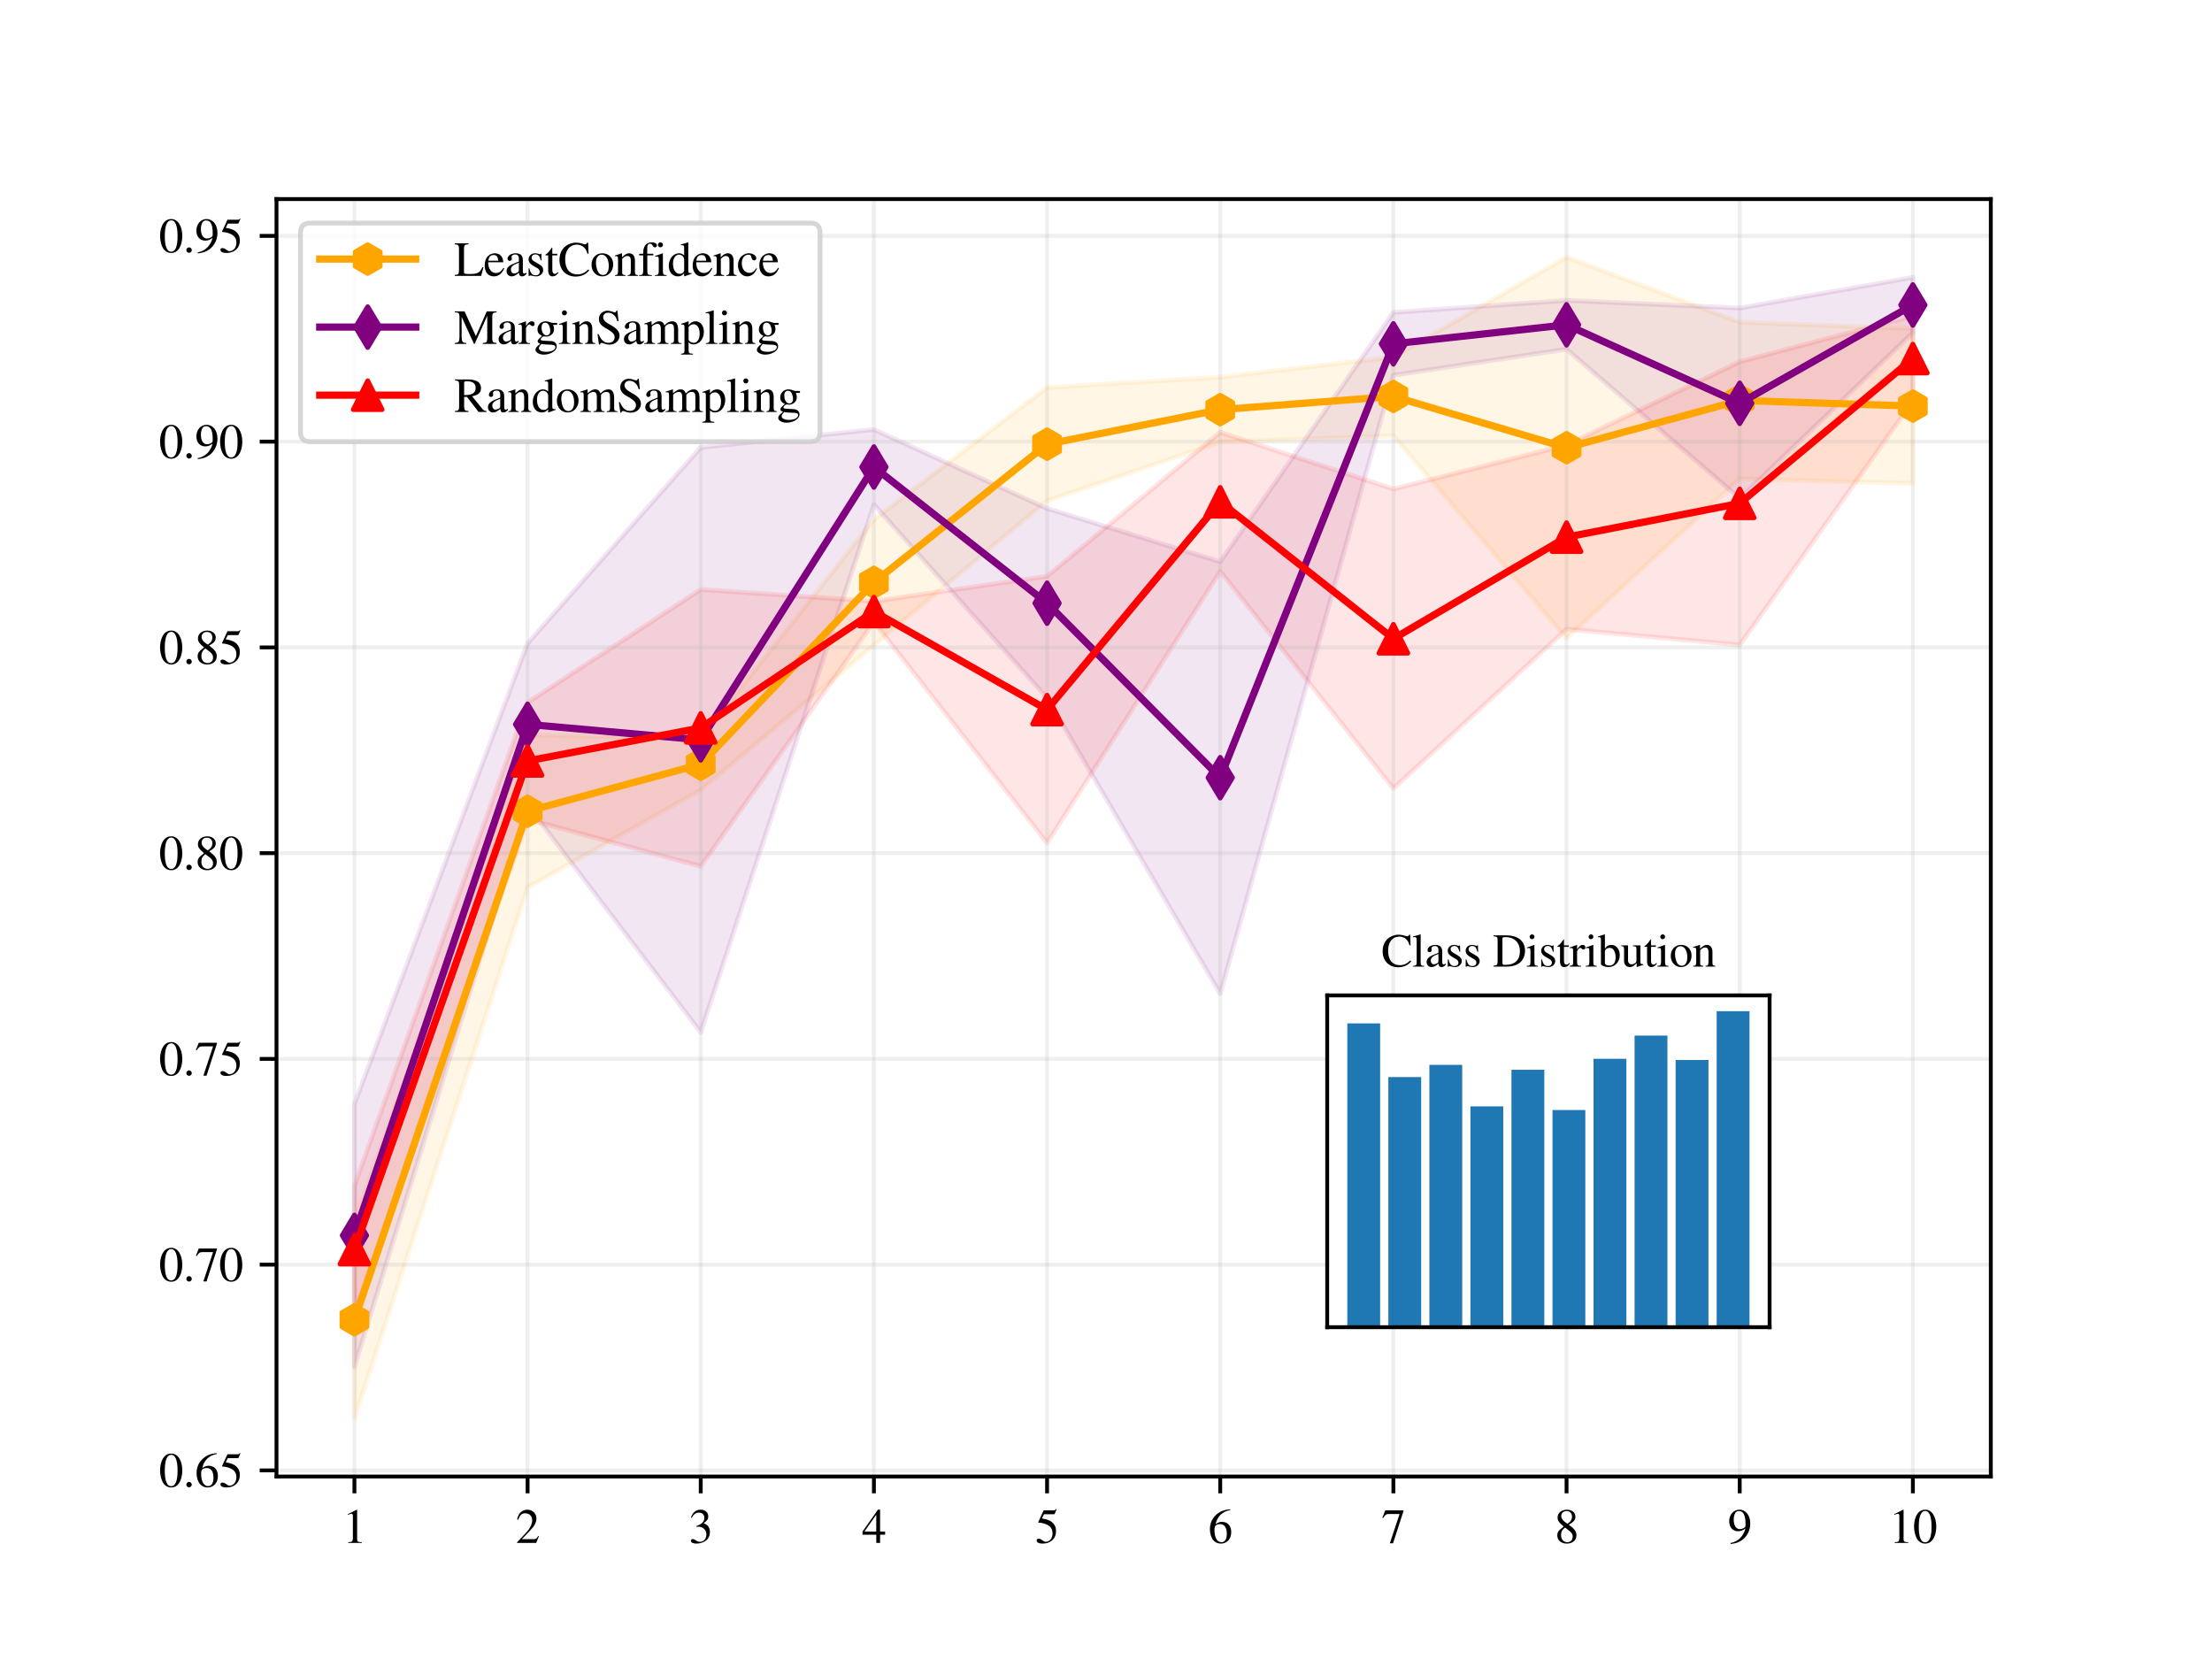 <?xml version="1.0" encoding="utf-8" standalone="no"?>
<!DOCTYPE svg PUBLIC "-//W3C//DTD SVG 1.1//EN"
  "http://www.w3.org/Graphics/SVG/1.1/DTD/svg11.dtd">
<svg xmlns:xlink="http://www.w3.org/1999/xlink" width="460.8pt" height="345.6pt" viewBox="0 0 460.8 345.6" xmlns="http://www.w3.org/2000/svg" version="1.1">
 <defs>
  <style type="text/css">*{stroke-linejoin: round; stroke-linecap: butt}</style>
 </defs>
 <g id="figure_1">
  <g id="patch_1">
   <path d="M 0 345.6 
L 460.8 345.6 
L 460.8 0 
L 0 0 
z
" style="fill: #ffffff"/>
  </g>
  <g id="axes_1">
   <g id="patch_2">
    <path d="M 57.6 307.584 
L 414.72 307.584 
L 414.72 41.472 
L 57.6 41.472 
z
" style="fill: #ffffff"/>
   </g>
   <g id="PolyCollection_1">
    <defs>
     <path id="me6cf167e4b" d="M 73.833 -91.228 
L 73.833 -50.112 
L 109.905 -160.715 
L 145.978 -181.006 
L 182.051 -211.192 
L 218.124 -241.263 
L 254.196 -253.508 
L 290.269 -254.806 
L 326.342 -212.626 
L 362.415 -245.863 
L 398.487 -244.88 
L 398.487 -277.134 
L 398.487 -277.134 
L 362.415 -278.48 
L 326.342 -292.032 
L 290.269 -271.23 
L 254.196 -267.025 
L 218.124 -264.876 
L 182.051 -237.376 
L 145.978 -191.786 
L 109.905 -192.499 
L 73.833 -91.228 
z
" style="stroke: #ffa500; stroke-opacity: 0.1"/>
    </defs>
    <g clip-path="url(#p8f0d6f996e)">
     <use xlink:href="#me6cf167e4b" x="0" y="345.6" style="fill: #ffa500; fill-opacity: 0.1; stroke: #ffa500; stroke-opacity: 0.1"/>
    </g>
   </g>
   <g id="PolyCollection_2">
    <defs>
     <path id="m685fddd66c" d="M 73.833 -115.582 
L 73.833 -60.894 
L 109.905 -177.848 
L 145.978 -130.561 
L 182.051 -240.493 
L 218.124 -200.223 
L 254.196 -138.606 
L 290.269 -267.431 
L 326.342 -272.866 
L 362.415 -241.761 
L 398.487 -276.305 
L 398.487 -287.83 
L 398.487 -287.83 
L 362.415 -281.417 
L 326.342 -283.014 
L 290.269 -280.512 
L 254.196 -228.578 
L 218.124 -239.666 
L 182.051 -256.121 
L 145.978 -252.391 
L 109.905 -211.56 
L 73.833 -115.582 
z
" style="stroke: #800080; stroke-opacity: 0.1"/>
    </defs>
    <g clip-path="url(#p8f0d6f996e)">
     <use xlink:href="#m685fddd66c" x="0" y="345.6" style="fill: #800080; fill-opacity: 0.1; stroke: #800080; stroke-opacity: 0.1"/>
    </g>
   </g>
   <g id="PolyCollection_3">
    <defs>
     <path id="m1a93bc5476" d="M 73.833 -98.552 
L 73.833 -71.998 
L 109.905 -174.906 
L 145.978 -165.132 
L 182.051 -216.057 
L 218.124 -169.997 
L 254.196 -226.574 
L 290.269 -181.35 
L 326.342 -214.538 
L 362.415 -211.242 
L 398.487 -262.023 
L 398.487 -279.782 
L 398.487 -279.782 
L 362.415 -270.238 
L 326.342 -252.867 
L 290.269 -243.723 
L 254.196 -255.542 
L 218.124 -225.549 
L 182.051 -220.34 
L 145.978 -222.794 
L 109.905 -199.262 
L 73.833 -98.552 
z
" style="stroke: #ff0000; stroke-opacity: 0.1"/>
    </defs>
    <g clip-path="url(#p8f0d6f996e)">
     <use xlink:href="#m1a93bc5476" x="0" y="345.6" style="fill: #ff0000; fill-opacity: 0.1; stroke: #ff0000; stroke-opacity: 0.1"/>
    </g>
   </g>
   <g id="matplotlib.axis_1">
    <g id="xtick_1">
     <g id="line2d_1">
      <path d="M 73.833 307.584 
L 73.833 41.472 
" clip-path="url(#p8f0d6f996e)" style="fill: none; stroke: #b0b0b0; stroke-opacity: 0.2; stroke-width: 0.8; stroke-linecap: square"/>
     </g>
     <g id="line2d_2">
      <defs>
       <path id="m3df5ede69b" d="M 0 0 
L 0 3.5 
" style="stroke: #000000; stroke-width: 0.8"/>
      </defs>
      <g>
       <use xlink:href="#m3df5ede69b" x="73.833" y="307.584" style="stroke: #000000; stroke-width: 0.8"/>
      </g>
     </g>
     <g id="text_1">
      <!-- 1 -->
      <g transform="translate(71.333 321.414)scale(0.1 -0.1)">
       <defs>
        <path id="NimbusRoman-Regular-31" d="M 755 0 
L 2522 0 
L 2522 96 
C 2029 96 1920 166 1914 474 
L 1914 4314 
L 1862 4326 
L 710 3744 
L 710 3654 
C 960 3750 1114 3795 1171 3795 
C 1306 3795 1363 3699 1363 3494 
L 1363 595 
C 1350 192 1242 102 755 96 
L 755 0 
z
" transform="scale(0.016)"/>
       </defs>
       <use xlink:href="#NimbusRoman-Regular-31"/>
      </g>
     </g>
    </g>
    <g id="xtick_2">
     <g id="line2d_3">
      <path d="M 109.905 307.584 
L 109.905 41.472 
" clip-path="url(#p8f0d6f996e)" style="fill: none; stroke: #b0b0b0; stroke-opacity: 0.2; stroke-width: 0.8; stroke-linecap: square"/>
     </g>
     <g id="line2d_4">
      <g>
       <use xlink:href="#m3df5ede69b" x="109.905" y="307.584" style="stroke: #000000; stroke-width: 0.8"/>
      </g>
     </g>
     <g id="text_2">
      <!-- 2 -->
      <g transform="translate(107.405 321.414)scale(0.1 -0.1)">
       <defs>
        <path id="NimbusRoman-Regular-32" d="M 3040 877 
L 2957 909 
C 2720 538 2650 493 2349 486 
L 819 486 
L 1894 1613 
C 2464 2208 2714 2694 2714 3194 
C 2714 3834 2195 4326 1530 4326 
C 1178 4326 845 4186 608 3930 
C 403 3712 307 3507 198 3053 
L 333 3021 
C 589 3648 813 3853 1261 3853 
C 1805 3853 2163 3488 2163 2950 
C 2163 2445 1869 1856 1331 1286 
L 192 77 
L 192 0 
L 2688 0 
L 3040 877 
z
" transform="scale(0.016)"/>
       </defs>
       <use xlink:href="#NimbusRoman-Regular-32"/>
      </g>
     </g>
    </g>
    <g id="xtick_3">
     <g id="line2d_5">
      <path d="M 145.978 307.584 
L 145.978 41.472 
" clip-path="url(#p8f0d6f996e)" style="fill: none; stroke: #b0b0b0; stroke-opacity: 0.2; stroke-width: 0.8; stroke-linecap: square"/>
     </g>
     <g id="line2d_6">
      <g>
       <use xlink:href="#m3df5ede69b" x="145.978" y="307.584" style="stroke: #000000; stroke-width: 0.8"/>
      </g>
     </g>
     <g id="text_3">
      <!-- 3 -->
      <g transform="translate(143.478 321.414)scale(0.1 -0.1)">
       <defs>
        <path id="NimbusRoman-Regular-33" d="M 979 2112 
C 1357 2112 1504 2099 1651 2042 
C 2054 1894 2298 1536 2298 1094 
C 2298 550 1939 141 1466 141 
C 1286 141 1158 186 922 339 
C 736 454 627 499 518 499 
C 371 499 275 410 275 275 
C 275 51 550 -90 998 -90 
C 1485 -90 1990 77 2298 339 
C 2598 602 2758 973 2758 1402 
C 2758 1734 2656 2029 2477 2227 
C 2342 2368 2221 2445 1946 2566 
C 2381 2867 2541 3104 2541 3450 
C 2541 3974 2138 4326 1542 4326 
C 1222 4326 941 4218 710 4013 
C 518 3834 422 3674 288 3290 
L 384 3264 
C 640 3738 928 3942 1331 3942 
C 1754 3942 2035 3667 2035 3258 
C 2035 3027 1939 2803 1779 2637 
C 1587 2445 1408 2349 973 2195 
L 979 2112 
z
" transform="scale(0.016)"/>
       </defs>
       <use xlink:href="#NimbusRoman-Regular-33"/>
      </g>
     </g>
    </g>
    <g id="xtick_4">
     <g id="line2d_7">
      <path d="M 182.051 307.584 
L 182.051 41.472 
" clip-path="url(#p8f0d6f996e)" style="fill: none; stroke: #b0b0b0; stroke-opacity: 0.2; stroke-width: 0.8; stroke-linecap: square"/>
     </g>
     <g id="line2d_8">
      <g>
       <use xlink:href="#m3df5ede69b" x="182.051" y="307.584" style="stroke: #000000; stroke-width: 0.8"/>
      </g>
     </g>
     <g id="text_4">
      <!-- 4 -->
      <g transform="translate(179.551 321.414)scale(0.1 -0.1)">
       <defs>
        <path id="NimbusRoman-Regular-34" d="M 3021 1478 
L 2368 1478 
L 2368 4326 
L 2086 4326 
L 77 1478 
L 77 1069 
L 1875 1069 
L 1875 0 
L 2368 0 
L 2368 1069 
L 3021 1069 
L 3021 1478 
z
M 1869 1478 
L 333 1478 
L 1869 3674 
L 1869 1478 
z
" transform="scale(0.016)"/>
       </defs>
       <use xlink:href="#NimbusRoman-Regular-34"/>
      </g>
     </g>
    </g>
    <g id="xtick_5">
     <g id="line2d_9">
      <path d="M 218.124 307.584 
L 218.124 41.472 
" clip-path="url(#p8f0d6f996e)" style="fill: none; stroke: #b0b0b0; stroke-opacity: 0.2; stroke-width: 0.8; stroke-linecap: square"/>
     </g>
     <g id="line2d_10">
      <g>
       <use xlink:href="#m3df5ede69b" x="218.124" y="307.584" style="stroke: #000000; stroke-width: 0.8"/>
      </g>
     </g>
     <g id="text_5">
      <!-- 5 -->
      <g transform="translate(215.624 321.414)scale(0.1 -0.1)">
       <defs>
        <path id="NimbusRoman-Regular-35" d="M 1158 3731 
L 2413 3731 
C 2522 3731 2541 3738 2560 3789 
L 2803 4358 
L 2746 4403 
C 2650 4275 2592 4237 2451 4237 
L 1114 4237 
L 416 2720 
C 410 2707 410 2701 410 2688 
C 410 2650 435 2637 486 2637 
C 691 2637 941 2592 1210 2509 
C 1946 2272 2278 1882 2278 1242 
C 2278 627 1894 147 1389 147 
C 1261 147 1158 192 966 333 
C 762 486 621 544 474 544 
C 294 544 205 467 205 307 
C 205 64 499 -90 986 -90 
C 1517 -90 1978 83 2304 410 
C 2592 698 2726 1062 2726 1549 
C 2726 2010 2605 2304 2291 2624 
C 2010 2906 1645 3053 890 3187 
L 1158 3731 
z
" transform="scale(0.016)"/>
       </defs>
       <use xlink:href="#NimbusRoman-Regular-35"/>
      </g>
     </g>
    </g>
    <g id="xtick_6">
     <g id="line2d_11">
      <path d="M 254.196 307.584 
L 254.196 41.472 
" clip-path="url(#p8f0d6f996e)" style="fill: none; stroke: #b0b0b0; stroke-opacity: 0.2; stroke-width: 0.8; stroke-linecap: square"/>
     </g>
     <g id="line2d_12">
      <g>
       <use xlink:href="#m3df5ede69b" x="254.196" y="307.584" style="stroke: #000000; stroke-width: 0.8"/>
      </g>
     </g>
     <g id="text_6">
      <!-- 6 -->
      <g transform="translate(251.696 321.414)scale(0.1 -0.1)">
       <defs>
        <path id="NimbusRoman-Regular-36" d="M 2854 4378 
C 2125 4314 1754 4192 1286 3866 
C 595 3373 218 2643 218 1786 
C 218 1229 390 666 666 346 
C 909 64 1254 -90 1651 -90 
C 2445 -90 2995 518 2995 1402 
C 2995 2227 2534 2739 1786 2739 
C 1504 2739 1376 2694 973 2451 
C 1146 3418 1862 4109 2867 4275 
L 2854 4378 
z
M 1549 2445 
C 2106 2445 2419 1984 2419 1184 
C 2419 480 2170 90 1722 90 
C 1158 90 813 691 813 1683 
C 813 2010 864 2189 992 2285 
C 1126 2387 1325 2445 1549 2445 
z
" transform="scale(0.016)"/>
       </defs>
       <use xlink:href="#NimbusRoman-Regular-36"/>
      </g>
     </g>
    </g>
    <g id="xtick_7">
     <g id="line2d_13">
      <path d="M 290.269 307.584 
L 290.269 41.472 
" clip-path="url(#p8f0d6f996e)" style="fill: none; stroke: #b0b0b0; stroke-opacity: 0.2; stroke-width: 0.8; stroke-linecap: square"/>
     </g>
     <g id="line2d_14">
      <g>
       <use xlink:href="#m3df5ede69b" x="290.269" y="307.584" style="stroke: #000000; stroke-width: 0.8"/>
      </g>
     </g>
     <g id="text_7">
      <!-- 7 -->
      <g transform="translate(287.769 321.414)scale(0.1 -0.1)">
       <defs>
        <path id="NimbusRoman-Regular-37" d="M 2874 4237 
L 506 4237 
L 128 3296 
L 237 3245 
C 499 3674 621 3757 979 3763 
L 2368 3763 
L 1101 -51 
L 1517 -51 
L 2874 4134 
L 2874 4237 
z
" transform="scale(0.016)"/>
       </defs>
       <use xlink:href="#NimbusRoman-Regular-37"/>
      </g>
     </g>
    </g>
    <g id="xtick_8">
     <g id="line2d_15">
      <path d="M 326.342 307.584 
L 326.342 41.472 
" clip-path="url(#p8f0d6f996e)" style="fill: none; stroke: #b0b0b0; stroke-opacity: 0.2; stroke-width: 0.8; stroke-linecap: square"/>
     </g>
     <g id="line2d_16">
      <g>
       <use xlink:href="#m3df5ede69b" x="326.342" y="307.584" style="stroke: #000000; stroke-width: 0.8"/>
      </g>
     </g>
     <g id="text_8">
      <!-- 8 -->
      <g transform="translate(323.842 321.414)scale(0.1 -0.1)">
       <defs>
        <path id="NimbusRoman-Regular-38" d="M 1856 2374 
C 2496 2720 2714 2982 2714 3418 
C 2714 3949 2259 4326 1613 4326 
C 915 4326 397 3898 397 3315 
C 397 2899 518 2714 1190 2125 
C 493 1594 358 1408 358 966 
C 358 339 858 -90 1587 -90 
C 2355 -90 2848 333 2848 992 
C 2848 1485 2630 1792 1856 2374 
z
M 1741 1715 
C 2208 1382 2362 1152 2362 794 
C 2362 378 2074 90 1658 90 
C 1171 90 845 461 845 1011 
C 845 1427 979 1690 1357 1997 
L 1741 1715 
z
M 1670 2490 
C 1101 2861 870 3155 870 3514 
C 870 3885 1158 4147 1562 4147 
C 1997 4147 2272 3866 2272 3424 
C 2272 3034 2106 2778 1670 2490 
z
" transform="scale(0.016)"/>
       </defs>
       <use xlink:href="#NimbusRoman-Regular-38"/>
      </g>
     </g>
    </g>
    <g id="xtick_9">
     <g id="line2d_17">
      <path d="M 362.415 307.584 
L 362.415 41.472 
" clip-path="url(#p8f0d6f996e)" style="fill: none; stroke: #b0b0b0; stroke-opacity: 0.2; stroke-width: 0.8; stroke-linecap: square"/>
     </g>
     <g id="line2d_18">
      <g>
       <use xlink:href="#m3df5ede69b" x="362.415" y="307.584" style="stroke: #000000; stroke-width: 0.8"/>
      </g>
     </g>
     <g id="text_9">
      <!-- 9 -->
      <g transform="translate(359.915 321.414)scale(0.1 -0.1)">
       <defs>
        <path id="NimbusRoman-Regular-39" d="M 378 -141 
C 1094 -58 1446 64 1882 378 
C 2547 864 2938 1658 2938 2522 
C 2938 3578 2355 4326 1523 4326 
C 762 4326 192 3680 192 2816 
C 192 2035 653 1517 1344 1517 
C 1696 1517 1965 1619 2304 1882 
C 2042 838 1331 154 358 -13 
L 378 -141 
z
M 2317 2272 
C 2317 2144 2291 2086 2221 2029 
C 2048 1882 1805 1792 1574 1792 
C 1088 1792 781 2272 781 3034 
C 781 3398 883 3782 1018 3949 
C 1126 4077 1286 4147 1472 4147 
C 2029 4147 2317 3597 2317 2522 
L 2317 2272 
z
" transform="scale(0.016)"/>
       </defs>
       <use xlink:href="#NimbusRoman-Regular-39"/>
      </g>
     </g>
    </g>
    <g id="xtick_10">
     <g id="line2d_19">
      <path d="M 398.487 307.584 
L 398.487 41.472 
" clip-path="url(#p8f0d6f996e)" style="fill: none; stroke: #b0b0b0; stroke-opacity: 0.2; stroke-width: 0.8; stroke-linecap: square"/>
     </g>
     <g id="line2d_20">
      <g>
       <use xlink:href="#m3df5ede69b" x="398.487" y="307.584" style="stroke: #000000; stroke-width: 0.8"/>
      </g>
     </g>
     <g id="text_10">
      <!-- 10 -->
      <g transform="translate(393.487 321.414)scale(0.1 -0.1)">
       <defs>
        <path id="NimbusRoman-Regular-30" d="M 1626 4326 
C 1274 4326 1005 4224 768 3994 
C 397 3635 154 2899 154 2150 
C 154 1446 365 704 666 346 
C 902 64 1229 -90 1600 -90 
C 1926 -90 2202 19 2432 243 
C 2803 595 3046 1338 3046 2112 
C 3046 3424 2464 4326 1626 4326 
z
M 1606 4160 
C 2144 4160 2432 3437 2432 2099 
C 2432 762 2150 77 1600 77 
C 1050 77 768 762 768 2093 
C 768 3456 1056 4160 1606 4160 
z
" transform="scale(0.016)"/>
       </defs>
       <use xlink:href="#NimbusRoman-Regular-31"/>
       <use xlink:href="#NimbusRoman-Regular-30" x="50"/>
      </g>
     </g>
    </g>
   </g>
   <g id="matplotlib.axis_2">
    <g id="ytick_1">
     <g id="line2d_21">
      <path d="M 57.6 306.309 
L 414.72 306.309 
" clip-path="url(#p8f0d6f996e)" style="fill: none; stroke: #b0b0b0; stroke-opacity: 0.2; stroke-width: 0.8; stroke-linecap: square"/>
     </g>
     <g id="line2d_22">
      <defs>
       <path id="m06a58e945c" d="M 0 0 
L -3.5 0 
" style="stroke: #000000; stroke-width: 0.8"/>
      </defs>
      <g>
       <use xlink:href="#m06a58e945c" x="57.6" y="306.309" style="stroke: #000000; stroke-width: 0.8"/>
      </g>
     </g>
     <g id="text_11">
      <!-- 0.65 -->
      <g transform="translate(33.1 309.724)scale(0.1 -0.1)">
       <defs>
        <path id="NimbusRoman-Regular-2e" d="M 800 640 
C 608 640 448 480 448 275 
C 448 90 608 -70 794 -70 
C 992 -70 1158 83 1158 275 
C 1158 474 992 640 800 640 
z
" transform="scale(0.016)"/>
       </defs>
       <use xlink:href="#NimbusRoman-Regular-30"/>
       <use xlink:href="#NimbusRoman-Regular-2e" x="50"/>
       <use xlink:href="#NimbusRoman-Regular-36" x="75"/>
       <use xlink:href="#NimbusRoman-Regular-35" x="125"/>
      </g>
     </g>
    </g>
    <g id="ytick_2">
     <g id="line2d_23">
      <path d="M 57.6 263.447 
L 414.72 263.447 
" clip-path="url(#p8f0d6f996e)" style="fill: none; stroke: #b0b0b0; stroke-opacity: 0.2; stroke-width: 0.8; stroke-linecap: square"/>
     </g>
     <g id="line2d_24">
      <g>
       <use xlink:href="#m06a58e945c" x="57.6" y="263.447" style="stroke: #000000; stroke-width: 0.8"/>
      </g>
     </g>
     <g id="text_12">
      <!-- 0.70 -->
      <g transform="translate(33.1 266.862)scale(0.1 -0.1)">
       <use xlink:href="#NimbusRoman-Regular-30"/>
       <use xlink:href="#NimbusRoman-Regular-2e" x="50"/>
       <use xlink:href="#NimbusRoman-Regular-37" x="75"/>
       <use xlink:href="#NimbusRoman-Regular-30" x="125"/>
      </g>
     </g>
    </g>
    <g id="ytick_3">
     <g id="line2d_25">
      <path d="M 57.6 220.586 
L 414.72 220.586 
" clip-path="url(#p8f0d6f996e)" style="fill: none; stroke: #b0b0b0; stroke-opacity: 0.2; stroke-width: 0.8; stroke-linecap: square"/>
     </g>
     <g id="line2d_26">
      <g>
       <use xlink:href="#m06a58e945c" x="57.6" y="220.586" style="stroke: #000000; stroke-width: 0.8"/>
      </g>
     </g>
     <g id="text_13">
      <!-- 0.75 -->
      <g transform="translate(33.1 224.001)scale(0.1 -0.1)">
       <use xlink:href="#NimbusRoman-Regular-30"/>
       <use xlink:href="#NimbusRoman-Regular-2e" x="50"/>
       <use xlink:href="#NimbusRoman-Regular-37" x="75"/>
       <use xlink:href="#NimbusRoman-Regular-35" x="125"/>
      </g>
     </g>
    </g>
    <g id="ytick_4">
     <g id="line2d_27">
      <path d="M 57.6 177.724 
L 414.72 177.724 
" clip-path="url(#p8f0d6f996e)" style="fill: none; stroke: #b0b0b0; stroke-opacity: 0.2; stroke-width: 0.8; stroke-linecap: square"/>
     </g>
     <g id="line2d_28">
      <g>
       <use xlink:href="#m06a58e945c" x="57.6" y="177.724" style="stroke: #000000; stroke-width: 0.8"/>
      </g>
     </g>
     <g id="text_14">
      <!-- 0.80 -->
      <g transform="translate(33.1 181.139)scale(0.1 -0.1)">
       <use xlink:href="#NimbusRoman-Regular-30"/>
       <use xlink:href="#NimbusRoman-Regular-2e" x="50"/>
       <use xlink:href="#NimbusRoman-Regular-38" x="75"/>
       <use xlink:href="#NimbusRoman-Regular-30" x="125"/>
      </g>
     </g>
    </g>
    <g id="ytick_5">
     <g id="line2d_29">
      <path d="M 57.6 134.863 
L 414.72 134.863 
" clip-path="url(#p8f0d6f996e)" style="fill: none; stroke: #b0b0b0; stroke-opacity: 0.2; stroke-width: 0.8; stroke-linecap: square"/>
     </g>
     <g id="line2d_30">
      <g>
       <use xlink:href="#m06a58e945c" x="57.6" y="134.863" style="stroke: #000000; stroke-width: 0.8"/>
      </g>
     </g>
     <g id="text_15">
      <!-- 0.85 -->
      <g transform="translate(33.1 138.278)scale(0.1 -0.1)">
       <use xlink:href="#NimbusRoman-Regular-30"/>
       <use xlink:href="#NimbusRoman-Regular-2e" x="50"/>
       <use xlink:href="#NimbusRoman-Regular-38" x="75"/>
       <use xlink:href="#NimbusRoman-Regular-35" x="125"/>
      </g>
     </g>
    </g>
    <g id="ytick_6">
     <g id="line2d_31">
      <path d="M 57.6 92.001 
L 414.72 92.001 
" clip-path="url(#p8f0d6f996e)" style="fill: none; stroke: #b0b0b0; stroke-opacity: 0.2; stroke-width: 0.8; stroke-linecap: square"/>
     </g>
     <g id="line2d_32">
      <g>
       <use xlink:href="#m06a58e945c" x="57.6" y="92.001" style="stroke: #000000; stroke-width: 0.8"/>
      </g>
     </g>
     <g id="text_16">
      <!-- 0.90 -->
      <g transform="translate(33.1 95.416)scale(0.1 -0.1)">
       <use xlink:href="#NimbusRoman-Regular-30"/>
       <use xlink:href="#NimbusRoman-Regular-2e" x="50"/>
       <use xlink:href="#NimbusRoman-Regular-39" x="75"/>
       <use xlink:href="#NimbusRoman-Regular-30" x="125"/>
      </g>
     </g>
    </g>
    <g id="ytick_7">
     <g id="line2d_33">
      <path d="M 57.6 49.14 
L 414.72 49.14 
" clip-path="url(#p8f0d6f996e)" style="fill: none; stroke: #b0b0b0; stroke-opacity: 0.2; stroke-width: 0.8; stroke-linecap: square"/>
     </g>
     <g id="line2d_34">
      <g>
       <use xlink:href="#m06a58e945c" x="57.6" y="49.14" style="stroke: #000000; stroke-width: 0.8"/>
      </g>
     </g>
     <g id="text_17">
      <!-- 0.95 -->
      <g transform="translate(33.1 52.554)scale(0.1 -0.1)">
       <use xlink:href="#NimbusRoman-Regular-30"/>
       <use xlink:href="#NimbusRoman-Regular-2e" x="50"/>
       <use xlink:href="#NimbusRoman-Regular-39" x="75"/>
       <use xlink:href="#NimbusRoman-Regular-35" x="125"/>
      </g>
     </g>
    </g>
   </g>
   <g id="line2d_35">
    <path d="M 73.833 274.93 
L 109.905 168.993 
L 145.978 159.204 
L 182.051 121.316 
L 218.124 92.53 
L 254.196 85.334 
L 290.269 82.582 
L 326.342 93.271 
L 362.415 83.429 
L 398.487 84.593 
" clip-path="url(#p8f0d6f996e)" style="fill: none; stroke: #ffa500; stroke-width: 1.5; stroke-linecap: square"/>
    <defs>
     <path id="me25c7a1719" d="M 0 -3 
L -2.598 -1.5 
L -2.598 1.5 
L -0 3 
L 2.598 1.5 
L 2.598 -1.5 
z
" style="stroke: #ffa500; stroke-linejoin: miter"/>
    </defs>
    <g clip-path="url(#p8f0d6f996e)">
     <use xlink:href="#me25c7a1719" x="73.833" y="274.93" style="fill: #ffa500; stroke: #ffa500; stroke-linejoin: miter"/>
     <use xlink:href="#me25c7a1719" x="109.905" y="168.993" style="fill: #ffa500; stroke: #ffa500; stroke-linejoin: miter"/>
     <use xlink:href="#me25c7a1719" x="145.978" y="159.204" style="fill: #ffa500; stroke: #ffa500; stroke-linejoin: miter"/>
     <use xlink:href="#me25c7a1719" x="182.051" y="121.316" style="fill: #ffa500; stroke: #ffa500; stroke-linejoin: miter"/>
     <use xlink:href="#me25c7a1719" x="218.124" y="92.53" style="fill: #ffa500; stroke: #ffa500; stroke-linejoin: miter"/>
     <use xlink:href="#me25c7a1719" x="254.196" y="85.334" style="fill: #ffa500; stroke: #ffa500; stroke-linejoin: miter"/>
     <use xlink:href="#me25c7a1719" x="290.269" y="82.582" style="fill: #ffa500; stroke: #ffa500; stroke-linejoin: miter"/>
     <use xlink:href="#me25c7a1719" x="326.342" y="93.271" style="fill: #ffa500; stroke: #ffa500; stroke-linejoin: miter"/>
     <use xlink:href="#me25c7a1719" x="362.415" y="83.429" style="fill: #ffa500; stroke: #ffa500; stroke-linejoin: miter"/>
     <use xlink:href="#me25c7a1719" x="398.487" y="84.593" style="fill: #ffa500; stroke: #ffa500; stroke-linejoin: miter"/>
    </g>
   </g>
   <g id="line2d_36">
    <path d="M 73.833 257.362 
L 109.905 150.896 
L 145.978 154.124 
L 182.051 97.293 
L 218.124 125.655 
L 254.196 162.008 
L 290.269 71.629 
L 326.342 67.66 
L 362.415 84.011 
L 398.487 63.533 
" clip-path="url(#p8f0d6f996e)" style="fill: none; stroke: #800080; stroke-width: 1.5; stroke-linecap: square"/>
    <defs>
     <path id="ma95ca63bda" d="M -0 4.243 
L 2.546 0 
L 0 -4.243 
L -2.546 -0 
z
" style="stroke: #800080; stroke-linejoin: miter"/>
    </defs>
    <g clip-path="url(#p8f0d6f996e)">
     <use xlink:href="#ma95ca63bda" x="73.833" y="257.362" style="fill: #800080; stroke: #800080; stroke-linejoin: miter"/>
     <use xlink:href="#ma95ca63bda" x="109.905" y="150.896" style="fill: #800080; stroke: #800080; stroke-linejoin: miter"/>
     <use xlink:href="#ma95ca63bda" x="145.978" y="154.124" style="fill: #800080; stroke: #800080; stroke-linejoin: miter"/>
     <use xlink:href="#ma95ca63bda" x="182.051" y="97.293" style="fill: #800080; stroke: #800080; stroke-linejoin: miter"/>
     <use xlink:href="#ma95ca63bda" x="218.124" y="125.655" style="fill: #800080; stroke: #800080; stroke-linejoin: miter"/>
     <use xlink:href="#ma95ca63bda" x="254.196" y="162.008" style="fill: #800080; stroke: #800080; stroke-linejoin: miter"/>
     <use xlink:href="#ma95ca63bda" x="290.269" y="71.629" style="fill: #800080; stroke: #800080; stroke-linejoin: miter"/>
     <use xlink:href="#ma95ca63bda" x="326.342" y="67.66" style="fill: #800080; stroke: #800080; stroke-linejoin: miter"/>
     <use xlink:href="#ma95ca63bda" x="362.415" y="84.011" style="fill: #800080; stroke: #800080; stroke-linejoin: miter"/>
     <use xlink:href="#ma95ca63bda" x="398.487" y="63.533" style="fill: #800080; stroke: #800080; stroke-linejoin: miter"/>
    </g>
   </g>
   <g id="line2d_37">
    <path d="M 73.833 260.325 
L 109.905 158.516 
L 145.978 151.637 
L 182.051 127.402 
L 218.124 147.827 
L 254.196 104.542 
L 290.269 133.064 
L 326.342 111.897 
L 362.415 104.86 
L 398.487 74.698 
" clip-path="url(#p8f0d6f996e)" style="fill: none; stroke: #ff0000; stroke-width: 1.5; stroke-linecap: square"/>
    <defs>
     <path id="m3d511fec98" d="M 0 -3 
L -3 3 
L 3 3 
z
" style="stroke: #ff0000; stroke-linejoin: miter"/>
    </defs>
    <g clip-path="url(#p8f0d6f996e)">
     <use xlink:href="#m3d511fec98" x="73.833" y="260.325" style="fill: #ff0000; stroke: #ff0000; stroke-linejoin: miter"/>
     <use xlink:href="#m3d511fec98" x="109.905" y="158.516" style="fill: #ff0000; stroke: #ff0000; stroke-linejoin: miter"/>
     <use xlink:href="#m3d511fec98" x="145.978" y="151.637" style="fill: #ff0000; stroke: #ff0000; stroke-linejoin: miter"/>
     <use xlink:href="#m3d511fec98" x="182.051" y="127.402" style="fill: #ff0000; stroke: #ff0000; stroke-linejoin: miter"/>
     <use xlink:href="#m3d511fec98" x="218.124" y="147.827" style="fill: #ff0000; stroke: #ff0000; stroke-linejoin: miter"/>
     <use xlink:href="#m3d511fec98" x="254.196" y="104.542" style="fill: #ff0000; stroke: #ff0000; stroke-linejoin: miter"/>
     <use xlink:href="#m3d511fec98" x="290.269" y="133.064" style="fill: #ff0000; stroke: #ff0000; stroke-linejoin: miter"/>
     <use xlink:href="#m3d511fec98" x="326.342" y="111.897" style="fill: #ff0000; stroke: #ff0000; stroke-linejoin: miter"/>
     <use xlink:href="#m3d511fec98" x="362.415" y="104.86" style="fill: #ff0000; stroke: #ff0000; stroke-linejoin: miter"/>
     <use xlink:href="#m3d511fec98" x="398.487" y="74.698" style="fill: #ff0000; stroke: #ff0000; stroke-linejoin: miter"/>
    </g>
   </g>
   <g id="patch_3">
    <path d="M 57.6 307.584 
L 57.6 41.472 
" style="fill: none; stroke: #000000; stroke-width: 0.8; stroke-linejoin: miter; stroke-linecap: square"/>
   </g>
   <g id="patch_4">
    <path d="M 414.72 307.584 
L 414.72 41.472 
" style="fill: none; stroke: #000000; stroke-width: 0.8; stroke-linejoin: miter; stroke-linecap: square"/>
   </g>
   <g id="patch_5">
    <path d="M 57.6 307.584 
L 414.72 307.584 
" style="fill: none; stroke: #000000; stroke-width: 0.8; stroke-linejoin: miter; stroke-linecap: square"/>
   </g>
   <g id="patch_6">
    <path d="M 57.6 41.472 
L 414.72 41.472 
" style="fill: none; stroke: #000000; stroke-width: 0.8; stroke-linejoin: miter; stroke-linecap: square"/>
   </g>
   <g id="legend_1">
    <g id="patch_7">
     <path d="M 64.6 92.002 
L 168.83 92.002 
Q 170.83 92.002 170.83 90.002 
L 170.83 48.472 
Q 170.83 46.472 168.83 46.472 
L 64.6 46.472 
Q 62.6 46.472 62.6 48.472 
L 62.6 90.002 
Q 62.6 92.002 64.6 92.002 
z
" style="fill: #ffffff; opacity: 0.8; stroke: #cccccc; stroke-linejoin: miter"/>
    </g>
    <g id="line2d_38">
     <path d="M 66.6 53.972 
L 76.6 53.972 
L 86.6 53.972 
" style="fill: none; stroke: #ffa500; stroke-width: 1.5; stroke-linecap: square"/>
     <g>
      <use xlink:href="#me25c7a1719" x="76.6" y="53.972" style="fill: #ffa500; stroke: #ffa500; stroke-linejoin: miter"/>
     </g>
    </g>
    <g id="text_18">
     <!-- LeastConfidence -->
     <g transform="translate(94.6 57.472)scale(0.1 -0.1)">
      <defs>
       <path id="NimbusRoman-Regular-4c" d="M 1882 4237 
L 77 4237 
L 77 4115 
C 544 4083 621 4000 634 3539 
L 634 698 
C 621 237 538 147 77 122 
L 77 0 
L 3520 0 
L 3827 1114 
L 3667 1114 
C 3366 442 3091 275 2266 250 
L 1837 250 
C 1344 262 1293 282 1286 512 
L 1286 3539 
C 1299 4006 1382 4090 1882 4115 
L 1882 4237 
z
" transform="scale(0.016)"/>
       <path id="NimbusRoman-Regular-65" d="M 2611 1050 
C 2304 563 2029 378 1619 378 
C 1254 378 979 563 794 928 
C 678 1171 634 1376 621 1773 
L 2592 1773 
C 2541 2189 2477 2374 2317 2579 
C 2125 2810 1830 2944 1498 2944 
C 1178 2944 877 2829 634 2611 
C 333 2349 160 1894 160 1370 
C 160 486 621 -64 1357 -64 
C 1965 -64 2445 314 2714 1005 
L 2611 1050 
z
M 634 1978 
C 704 2477 922 2714 1312 2714 
C 1702 2714 1856 2534 1939 1978 
L 634 1978 
z
" transform="scale(0.016)"/>
       <path id="NimbusRoman-Regular-61" d="M 2829 422 
C 2720 333 2643 301 2547 301 
C 2400 301 2355 390 2355 672 
L 2355 1920 
C 2355 2253 2323 2438 2227 2592 
C 2086 2822 1811 2944 1434 2944 
C 832 2944 358 2630 358 2227 
C 358 2080 480 1952 634 1952 
C 787 1952 922 2080 922 2221 
C 922 2246 915 2278 909 2323 
C 896 2381 890 2432 890 2477 
C 890 2650 1094 2790 1350 2790 
C 1664 2790 1837 2605 1837 2259 
L 1837 1869 
C 858 1478 742 1421 467 1178 
C 326 1050 237 832 237 621 
C 237 218 518 -64 909 -64 
C 1190 -64 1453 70 1843 403 
C 1875 64 1990 -64 2253 -64 
C 2470 -64 2605 13 2829 256 
L 2829 422 
z
M 1837 787 
C 1837 595 1805 525 1670 448 
C 1510 358 1338 307 1203 307 
C 979 307 800 525 800 800 
L 800 826 
C 806 1210 1088 1453 1837 1715 
L 1837 787 
z
" transform="scale(0.016)"/>
       <path id="NimbusRoman-Regular-73" d="M 2016 2010 
L 1990 2886 
L 1920 2886 
C 1888 2835 1856 2816 1818 2816 
C 1779 2816 1715 2829 1645 2861 
C 1498 2912 1350 2944 1197 2944 
C 691 2944 326 2611 326 2150 
C 326 1792 531 1536 1075 1229 
L 1446 1018 
C 1670 890 1779 736 1779 538 
C 1779 256 1574 77 1248 77 
C 806 77 582 320 435 973 
L 333 973 
L 333 -26 
L 416 -26 
C 461 38 486 51 563 51 
C 634 51 710 38 858 0 
C 1030 -38 1197 -64 1325 -64 
C 1824 -64 2227 307 2227 755 
C 2227 1075 2074 1286 1690 1517 
L 998 1926 
C 819 2035 723 2189 723 2362 
C 723 2624 922 2797 1216 2797 
C 1581 2797 1773 2586 1920 2010 
L 2016 2010 
z
" transform="scale(0.016)"/>
       <path id="NimbusRoman-Regular-74" d="M 1632 2880 
L 986 2880 
L 986 3622 
C 986 3686 973 3706 941 3706 
C 570 3168 378 2950 192 2842 
C 122 2797 83 2758 83 2720 
C 83 2701 90 2688 109 2675 
L 448 2675 
L 448 749 
C 448 211 640 -64 1018 -64 
C 1331 -64 1574 90 1786 422 
L 1702 493 
C 1562 326 1459 269 1318 269 
C 1082 269 986 442 986 845 
L 986 2675 
L 1632 2675 
L 1632 2880 
z
" transform="scale(0.016)"/>
       <path id="NimbusRoman-Regular-43" d="M 3968 2886 
L 3910 4326 
L 3776 4326 
C 3738 4192 3635 4115 3507 4115 
C 3450 4115 3354 4134 3258 4166 
C 2944 4275 2624 4326 2323 4326 
C 1798 4326 1267 4128 870 3776 
C 422 3379 179 2790 179 2086 
C 179 781 1030 -90 2304 -90 
C 3027 -90 3667 205 4051 723 
L 3936 838 
C 3469 384 3040 192 2509 192 
C 2106 192 1747 320 1472 563 
C 1120 877 922 1453 922 2170 
C 922 3328 1517 4070 2445 4070 
C 2810 4070 3142 3936 3398 3686 
C 3603 3482 3699 3302 3821 2886 
L 3968 2886 
z
" transform="scale(0.016)"/>
       <path id="NimbusRoman-Regular-6f" d="M 1600 2944 
C 762 2944 186 2330 186 1446 
C 186 576 781 -64 1587 -64 
C 2394 -64 3008 608 3008 1498 
C 3008 2342 2419 2944 1600 2944 
z
M 1517 2765 
C 2054 2765 2432 2150 2432 1274 
C 2432 544 2144 115 1664 115 
C 1414 115 1178 269 1043 525 
C 864 858 762 1306 762 1760 
C 762 2368 1056 2765 1517 2765 
z
" transform="scale(0.016)"/>
       <path id="NimbusRoman-Regular-6e" d="M 115 0 
L 1472 0 
L 1472 96 
C 1152 115 1050 198 1050 429 
L 1050 2227 
C 1357 2515 1498 2592 1709 2592 
C 2022 2592 2176 2394 2176 1971 
L 2176 634 
C 2163 218 2086 115 1773 96 
L 1773 0 
L 3104 0 
L 3104 96 
C 2790 128 2720 205 2714 518 
L 2714 1984 
C 2714 2586 2432 2944 1958 2944 
C 1664 2944 1466 2835 1030 2426 
L 1030 2931 
L 986 2944 
C 653 2822 435 2752 102 2656 
L 102 2547 
C 147 2566 205 2573 275 2573 
C 454 2573 512 2477 512 2163 
L 512 576 
C 506 198 435 115 115 96 
L 115 0 
z
" transform="scale(0.016)"/>
       <path id="NimbusRoman-Regular-66" d="M 1978 2880 
L 1190 2880 
L 1190 3622 
C 1190 4000 1312 4192 1555 4192 
C 1696 4192 1779 4128 1894 3942 
C 1997 3776 2074 3712 2182 3712 
C 2336 3712 2451 3827 2451 3974 
C 2451 4205 2170 4371 1786 4371 
C 1382 4371 1050 4198 883 3910 
C 717 3622 666 3392 659 2880 
L 134 2880 
L 134 2675 
L 659 2675 
L 659 666 
C 646 186 582 115 128 96 
L 128 0 
L 1792 0 
L 1792 96 
C 1267 115 1197 186 1197 666 
L 1197 2675 
L 1978 2675 
L 1978 2880 
z
" transform="scale(0.016)"/>
       <path id="NimbusRoman-Regular-69" d="M 102 0 
L 1619 0 
L 1619 96 
C 1197 128 1152 186 1146 653 
L 1146 2925 
L 1120 2944 
L 128 2592 
L 128 2496 
L 179 2502 
C 256 2515 333 2522 397 2522 
C 550 2522 608 2419 608 2138 
L 608 653 
C 595 179 538 115 102 96 
L 102 0 
z
M 819 4371 
C 646 4371 499 4224 499 4045 
C 499 3859 640 3718 819 3718 
C 1011 3718 1152 3859 1152 4045 
C 1152 4230 1005 4371 819 4371 
z
" transform="scale(0.016)"/>
       <path id="NimbusRoman-Regular-64" d="M 3142 371 
C 3059 365 3021 365 2995 365 
C 2771 365 2714 435 2714 730 
L 2714 4358 
L 2682 4371 
C 2381 4269 2163 4198 1741 4090 
L 1741 3987 
C 1792 3994 1824 3994 1882 3994 
C 2118 3994 2176 3930 2176 3667 
L 2176 2669 
C 1933 2874 1760 2944 1504 2944 
C 768 2944 173 2221 173 1312 
C 173 493 646 -64 1357 -64 
C 1715 -64 1958 64 2176 365 
L 2176 -45 
L 2202 -64 
L 3142 269 
L 3142 371 
z
M 2176 653 
C 2176 608 2131 531 2067 461 
C 1958 333 1792 269 1606 269 
C 1069 269 723 781 723 1574 
C 723 2291 1037 2765 1523 2765 
C 1869 2765 2176 2464 2176 2125 
L 2176 653 
z
" transform="scale(0.016)"/>
       <path id="NimbusRoman-Regular-63" d="M 2547 998 
C 2240 550 2010 397 1645 397 
C 1056 397 653 909 653 1645 
C 653 2310 1005 2758 1523 2758 
C 1754 2758 1837 2694 1901 2451 
L 1939 2310 
C 1990 2125 2106 2016 2246 2016 
C 2413 2016 2547 2138 2547 2285 
C 2547 2643 2099 2944 1562 2944 
C 1248 2944 922 2816 659 2586 
C 339 2304 160 1869 160 1357 
C 160 531 666 -64 1376 -64 
C 1664 -64 1920 38 2150 237 
C 2323 384 2445 563 2637 941 
L 2547 998 
z
" transform="scale(0.016)"/>
      </defs>
      <use xlink:href="#NimbusRoman-Regular-4c"/>
      <use xlink:href="#NimbusRoman-Regular-65" x="61.1"/>
      <use xlink:href="#NimbusRoman-Regular-61" x="105.5"/>
      <use xlink:href="#NimbusRoman-Regular-73" x="149.9"/>
      <use xlink:href="#NimbusRoman-Regular-74" x="188.8"/>
      <use xlink:href="#NimbusRoman-Regular-43" x="216.6"/>
      <use xlink:href="#NimbusRoman-Regular-6f" x="283.3"/>
      <use xlink:href="#NimbusRoman-Regular-6e" x="333.3"/>
      <use xlink:href="#NimbusRoman-Regular-66" x="383.3"/>
      <use xlink:href="#NimbusRoman-Regular-69" x="416.6"/>
      <use xlink:href="#NimbusRoman-Regular-64" x="444.4"/>
      <use xlink:href="#NimbusRoman-Regular-65" x="494.4"/>
      <use xlink:href="#NimbusRoman-Regular-6e" x="538.8"/>
      <use xlink:href="#NimbusRoman-Regular-63" x="588.8"/>
      <use xlink:href="#NimbusRoman-Regular-65" x="633.2"/>
     </g>
    </g>
    <g id="line2d_39">
     <path d="M 66.6 68.142 
L 76.6 68.142 
L 86.6 68.142 
" style="fill: none; stroke: #800080; stroke-width: 1.5; stroke-linecap: square"/>
     <g>
      <use xlink:href="#ma95ca63bda" x="76.6" y="68.142" style="fill: #800080; stroke: #800080; stroke-linejoin: miter"/>
     </g>
    </g>
    <g id="text_19">
     <!-- MarginSampling -->
     <g transform="translate(94.6 71.642)scale(0.1 -0.1)">
      <defs>
       <path id="NimbusRoman-Regular-4d" d="M 5523 4237 
L 4250 4237 
L 2835 1005 
L 1357 4237 
L 90 4237 
L 90 4115 
C 614 4090 685 4019 698 3539 
L 698 941 
C 685 262 602 154 77 122 
L 77 0 
L 1581 0 
L 1581 122 
C 1088 147 992 282 979 941 
L 979 3520 
L 2586 0 
L 2675 0 
L 4314 3667 
L 4314 768 
C 4307 224 4237 154 3731 122 
L 3731 0 
L 5523 0 
L 5523 122 
C 5062 147 4979 237 4966 698 
L 4966 3539 
C 4979 4000 5056 4083 5523 4115 
L 5523 4237 
z
" transform="scale(0.016)"/>
       <path id="NimbusRoman-Regular-72" d="M 32 0 
L 1568 0 
L 1568 96 
C 1139 109 1037 198 1024 576 
L 1024 2016 
C 1024 2221 1293 2541 1472 2541 
C 1510 2541 1568 2509 1638 2445 
C 1734 2349 1811 2317 1894 2317 
C 2048 2317 2144 2426 2144 2605 
C 2144 2816 2010 2944 1792 2944 
C 1523 2944 1344 2803 1024 2342 
L 1024 2931 
L 992 2944 
C 634 2803 403 2714 45 2598 
L 45 2496 
C 134 2515 192 2522 269 2522 
C 429 2522 486 2419 486 2138 
L 486 538 
C 474 205 435 166 32 96 
L 32 0 
z
" transform="scale(0.016)"/>
       <path id="NimbusRoman-Regular-67" d="M 3008 2483 
L 3008 2733 
L 2515 2733 
C 2381 2733 2291 2752 2163 2797 
L 2022 2848 
C 1856 2912 1677 2944 1510 2944 
C 915 2944 442 2490 442 1901 
C 442 1498 608 1254 1037 1043 
L 870 890 
C 736 762 659 691 640 666 
C 506 525 467 454 467 346 
C 467 205 538 134 806 6 
C 346 -326 179 -538 179 -774 
C 179 -1114 672 -1395 1286 -1395 
C 1766 -1395 2266 -1229 2598 -960 
C 2842 -762 2950 -557 2950 -314 
C 2950 83 2650 346 2176 371 
L 1350 410 
C 1005 422 851 480 851 582 
C 851 710 1062 934 1235 986 
C 1466 966 1587 954 1600 954 
C 1837 954 2093 1050 2291 1222 
C 2502 1402 2598 1626 2598 1946 
C 2598 2131 2566 2278 2477 2483 
L 3008 2483 
z
M 941 -13 
C 1158 -58 1658 -96 1984 -96 
C 2560 -96 2771 -179 2771 -410 
C 2771 -781 2285 -1030 1562 -1030 
C 992 -1030 627 -845 627 -563 
C 627 -416 685 -320 941 -13 
z
M 973 2163 
C 973 2541 1152 2765 1446 2765 
C 1645 2765 1811 2656 1914 2464 
C 2035 2240 2106 1952 2106 1696 
C 2106 1338 1926 1114 1632 1114 
C 1235 1114 973 1530 973 2144 
L 973 2163 
z
" transform="scale(0.016)"/>
       <path id="NimbusRoman-Regular-53" d="M 2861 4326 
L 2726 4326 
C 2701 4186 2630 4109 2522 4109 
C 2458 4109 2349 4134 2240 4186 
C 2003 4275 1766 4326 1555 4326 
C 1286 4326 1005 4218 794 4032 
C 570 3834 454 3565 454 3232 
C 454 2720 736 2362 1453 1984 
C 1914 1734 2246 1478 2406 1235 
C 2464 1152 2496 1018 2496 858 
C 2496 435 2176 141 1709 141 
C 1133 141 736 493 416 1274 
L 269 1274 
L 461 -83 
L 602 -83 
C 608 38 685 128 781 128 
C 851 128 960 102 1082 58 
C 1325 -38 1587 -90 1837 -90 
C 2579 -90 3142 416 3142 1082 
C 3142 1606 2790 2016 1946 2477 
C 1274 2842 1005 3123 1005 3475 
C 1005 3827 1274 4064 1670 4064 
C 1958 4064 2227 3942 2451 3712 
C 2650 3507 2739 3341 2842 2963 
L 3002 2963 
L 2861 4326 
z
" transform="scale(0.016)"/>
       <path id="NimbusRoman-Regular-6d" d="M 102 0 
L 1523 0 
L 1523 96 
C 1197 102 1094 173 1088 429 
L 1088 2234 
C 1088 2246 1139 2310 1184 2355 
C 1344 2502 1619 2611 1843 2611 
C 2125 2611 2266 2387 2266 1939 
L 2266 550 
C 2253 186 2189 115 1830 96 
L 1830 0 
L 3264 0 
L 3264 96 
C 2906 96 2816 198 2803 608 
L 2803 2221 
C 2995 2496 3200 2611 3501 2611 
C 3866 2611 3981 2438 3981 1907 
L 3981 557 
C 3968 179 3930 134 3558 96 
L 3558 0 
L 4960 0 
L 4960 96 
L 4794 109 
C 4589 141 4518 237 4518 486 
L 4518 1805 
C 4518 2560 4269 2944 3776 2944 
C 3405 2944 3078 2778 2733 2406 
C 2618 2771 2400 2944 2054 2944 
C 1766 2944 1594 2861 1062 2451 
L 1062 2931 
L 1018 2944 
C 678 2822 461 2752 122 2656 
L 122 2547 
C 198 2566 256 2573 326 2573 
C 493 2573 550 2470 550 2163 
L 550 544 
C 538 186 454 96 102 96 
L 102 0 
z
" transform="scale(0.016)"/>
       <path id="NimbusRoman-Regular-70" d="M 32 -1389 
L 1581 -1389 
L 1581 -1274 
C 1101 -1267 1024 -1203 1018 -794 
L 1018 211 
C 1248 0 1395 -64 1664 -64 
C 2426 -64 3008 653 3008 1581 
C 3008 2374 2560 2944 1939 2944 
C 1581 2944 1299 2790 1018 2438 
L 1018 2931 
L 979 2944 
C 634 2810 410 2726 58 2618 
L 58 2515 
C 115 2522 154 2522 218 2522 
C 435 2522 480 2458 480 2157 
L 480 -838 
C 480 -1178 410 -1242 32 -1280 
L 32 -1389 
z
M 1018 2138 
C 1018 2330 1376 2560 1670 2560 
C 2144 2560 2458 2074 2458 1325 
C 2458 621 2144 141 1683 141 
C 1382 141 1018 371 1018 563 
L 1018 2138 
z
" transform="scale(0.016)"/>
       <path id="NimbusRoman-Regular-6c" d="M 134 0 
L 1645 0 
L 1645 96 
C 1242 115 1171 179 1165 538 
L 1165 4358 
L 1139 4371 
C 813 4269 576 4198 122 4090 
L 122 3987 
L 160 3987 
C 230 3994 307 4000 358 4000 
C 563 4000 627 3910 627 3610 
L 627 557 
C 621 211 531 122 134 96 
L 134 0 
z
" transform="scale(0.016)"/>
      </defs>
      <use xlink:href="#NimbusRoman-Regular-4d"/>
      <use xlink:href="#NimbusRoman-Regular-61" x="88.9"/>
      <use xlink:href="#NimbusRoman-Regular-72" x="133.3"/>
      <use xlink:href="#NimbusRoman-Regular-67" x="166.6"/>
      <use xlink:href="#NimbusRoman-Regular-69" x="216.6"/>
      <use xlink:href="#NimbusRoman-Regular-6e" x="244.4"/>
      <use xlink:href="#NimbusRoman-Regular-53" x="294.4"/>
      <use xlink:href="#NimbusRoman-Regular-61" x="350"/>
      <use xlink:href="#NimbusRoman-Regular-6d" x="394.4"/>
      <use xlink:href="#NimbusRoman-Regular-70" x="472.2"/>
      <use xlink:href="#NimbusRoman-Regular-6c" x="522.2"/>
      <use xlink:href="#NimbusRoman-Regular-69" x="550"/>
      <use xlink:href="#NimbusRoman-Regular-6e" x="577.8"/>
      <use xlink:href="#NimbusRoman-Regular-67" x="627.8"/>
     </g>
    </g>
    <g id="line2d_40">
     <path d="M 66.6 82.322 
L 76.6 82.322 
L 86.6 82.322 
" style="fill: none; stroke: #ff0000; stroke-width: 1.5; stroke-linecap: square"/>
     <g>
      <use xlink:href="#m3d511fec98" x="76.6" y="82.322" style="fill: #ff0000; stroke: #ff0000; stroke-linejoin: miter"/>
     </g>
    </g>
    <g id="text_20">
     <!-- RandomSampling -->
     <g transform="translate(94.6 85.822)scale(0.1 -0.1)">
      <defs>
       <path id="NimbusRoman-Regular-52" d="M 4218 122 
C 3974 141 3846 205 3661 422 
L 2342 2042 
C 3155 2202 3501 2522 3501 3110 
C 3501 3386 3418 3622 3251 3808 
C 3008 4070 2470 4237 1875 4237 
L 109 4237 
L 109 4115 
C 582 4064 646 4006 653 3539 
L 653 768 
C 646 224 589 160 109 122 
L 109 0 
L 1882 0 
L 1882 122 
C 1389 154 1312 230 1306 698 
L 1306 1958 
L 1664 1971 
L 3187 0 
L 4218 0 
L 4218 122 
z
M 1306 3770 
C 1306 3949 1376 4000 1632 4000 
C 2432 4000 2803 3725 2803 3123 
C 2803 2803 2669 2534 2438 2413 
C 2144 2246 1920 2208 1306 2195 
L 1306 3770 
z
" transform="scale(0.016)"/>
      </defs>
      <use xlink:href="#NimbusRoman-Regular-52"/>
      <use xlink:href="#NimbusRoman-Regular-61" x="66.7"/>
      <use xlink:href="#NimbusRoman-Regular-6e" x="111.1"/>
      <use xlink:href="#NimbusRoman-Regular-64" x="161.1"/>
      <use xlink:href="#NimbusRoman-Regular-6f" x="211.1"/>
      <use xlink:href="#NimbusRoman-Regular-6d" x="261.1"/>
      <use xlink:href="#NimbusRoman-Regular-53" x="338.9"/>
      <use xlink:href="#NimbusRoman-Regular-61" x="394.5"/>
      <use xlink:href="#NimbusRoman-Regular-6d" x="438.9"/>
      <use xlink:href="#NimbusRoman-Regular-70" x="516.7"/>
      <use xlink:href="#NimbusRoman-Regular-6c" x="566.7"/>
      <use xlink:href="#NimbusRoman-Regular-69" x="594.5"/>
      <use xlink:href="#NimbusRoman-Regular-6e" x="622.3"/>
      <use xlink:href="#NimbusRoman-Regular-67" x="672.3"/>
     </g>
    </g>
   </g>
  </g>
  <g id="axes_2">
   <g id="patch_8">
    <path d="M 276.48 276.48 
L 368.64 276.48 
L 368.64 207.36 
L 276.48 207.36 
z
" style="fill: #ffffff"/>
   </g>
   <g id="patch_9">
    <path d="M 280.669 276.48 
L 287.508 276.48 
L 287.508 213.193 
L 280.669 213.193 
z
" clip-path="url(#pfce8668e68)" style="fill: #1f77b4"/>
   </g>
   <g id="patch_10">
    <path d="M 289.218 276.48 
L 296.058 276.48 
L 296.058 224.376 
L 289.218 224.376 
z
" clip-path="url(#pfce8668e68)" style="fill: #1f77b4"/>
   </g>
   <g id="patch_11">
    <path d="M 297.767 276.48 
L 304.607 276.48 
L 304.607 221.835 
L 297.767 221.835 
z
" clip-path="url(#pfce8668e68)" style="fill: #1f77b4"/>
   </g>
   <g id="patch_12">
    <path d="M 306.317 276.48 
L 313.156 276.48 
L 313.156 230.476 
L 306.317 230.476 
z
" clip-path="url(#pfce8668e68)" style="fill: #1f77b4"/>
   </g>
   <g id="patch_13">
    <path d="M 314.866 276.48 
L 321.705 276.48 
L 321.705 222.851 
L 314.866 222.851 
z
" clip-path="url(#pfce8668e68)" style="fill: #1f77b4"/>
   </g>
   <g id="patch_14">
    <path d="M 323.415 276.48 
L 330.254 276.48 
L 330.254 231.239 
L 323.415 231.239 
z
" clip-path="url(#pfce8668e68)" style="fill: #1f77b4"/>
   </g>
   <g id="patch_15">
    <path d="M 331.964 276.48 
L 338.803 276.48 
L 338.803 220.564 
L 331.964 220.564 
z
" clip-path="url(#pfce8668e68)" style="fill: #1f77b4"/>
   </g>
   <g id="patch_16">
    <path d="M 340.513 276.48 
L 347.353 276.48 
L 347.353 215.735 
L 340.513 215.735 
z
" clip-path="url(#pfce8668e68)" style="fill: #1f77b4"/>
   </g>
   <g id="patch_17">
    <path d="M 349.062 276.48 
L 355.902 276.48 
L 355.902 220.818 
L 349.062 220.818 
z
" clip-path="url(#pfce8668e68)" style="fill: #1f77b4"/>
   </g>
   <g id="patch_18">
    <path d="M 357.612 276.48 
L 364.451 276.48 
L 364.451 210.651 
L 357.612 210.651 
z
" clip-path="url(#pfce8668e68)" style="fill: #1f77b4"/>
   </g>
   <g id="matplotlib.axis_3"/>
   <g id="matplotlib.axis_4"/>
   <g id="patch_19">
    <path d="M 276.48 276.48 
L 276.48 207.36 
" style="fill: none; stroke: #000000; stroke-width: 0.8; stroke-linejoin: miter; stroke-linecap: square"/>
   </g>
   <g id="patch_20">
    <path d="M 368.64 276.48 
L 368.64 207.36 
" style="fill: none; stroke: #000000; stroke-width: 0.8; stroke-linejoin: miter; stroke-linecap: square"/>
   </g>
   <g id="patch_21">
    <path d="M 276.48 276.48 
L 368.64 276.48 
" style="fill: none; stroke: #000000; stroke-width: 0.8; stroke-linejoin: miter; stroke-linecap: square"/>
   </g>
   <g id="patch_22">
    <path d="M 276.48 207.36 
L 368.64 207.36 
" style="fill: none; stroke: #000000; stroke-width: 0.8; stroke-linejoin: miter; stroke-linecap: square"/>
   </g>
   <g id="text_21">
    <!-- Class Distribution -->
    <g transform="translate(287.755 201.36)scale(0.096 -0.096)">
     <defs>
      <path id="NimbusRoman-Regular-20" transform="scale(0.016)"/>
      <path id="NimbusRoman-Regular-44" d="M 102 0 
L 1920 0 
C 2662 0 3334 211 3731 570 
C 4147 947 4384 1517 4384 2138 
C 4384 2714 4198 3213 3840 3565 
C 3405 4006 2707 4237 1830 4237 
L 102 4237 
L 102 4115 
C 608 4070 659 4019 666 3539 
L 666 698 
C 659 230 582 154 102 122 
L 102 0 
z
M 1318 3750 
C 1318 3949 1382 4000 1651 4000 
C 2208 4000 2618 3898 2925 3680 
C 3424 3334 3686 2784 3686 2093 
C 3686 1338 3424 800 2906 499 
C 2579 314 2208 237 1651 237 
C 1395 237 1318 294 1318 499 
L 1318 3750 
z
" transform="scale(0.016)"/>
      <path id="NimbusRoman-Regular-62" d="M 979 4358 
L 947 4371 
C 685 4282 512 4224 205 4141 
L 19 4090 
L 19 3987 
C 58 3994 77 3994 128 3994 
C 384 3994 442 3936 442 3667 
L 442 346 
C 442 147 979 -64 1498 -64 
C 2342 -64 2995 640 2995 1555 
C 2995 2349 2509 2944 1869 2944 
C 1478 2944 1107 2720 979 2400 
L 979 4358 
z
M 979 2061 
C 979 2310 1280 2541 1613 2541 
C 1792 2541 1952 2477 2086 2355 
C 2291 2157 2432 1722 2432 1261 
C 2432 550 2125 141 1600 141 
C 1267 141 979 282 979 448 
L 979 2061 
z
" transform="scale(0.016)"/>
      <path id="NimbusRoman-Regular-75" d="M 3066 320 
L 3034 320 
C 2720 333 2675 384 2669 685 
L 2669 2880 
L 1658 2880 
L 1658 2771 
C 2054 2752 2131 2688 2131 2368 
L 2131 864 
C 2131 685 2099 595 2010 525 
C 1837 384 1638 307 1446 307 
C 1197 307 992 525 992 794 
L 992 2880 
L 58 2880 
L 58 2790 
C 358 2778 448 2688 454 2381 
L 454 768 
C 454 262 762 -64 1229 -64 
C 1466 -64 1715 38 1888 211 
L 2163 486 
L 2163 -45 
L 2189 -58 
C 2509 70 2739 141 3066 230 
L 3066 320 
z
" transform="scale(0.016)"/>
     </defs>
     <use xlink:href="#NimbusRoman-Regular-43"/>
     <use xlink:href="#NimbusRoman-Regular-6c" x="66.7"/>
     <use xlink:href="#NimbusRoman-Regular-61" x="94.5"/>
     <use xlink:href="#NimbusRoman-Regular-73" x="138.9"/>
     <use xlink:href="#NimbusRoman-Regular-73" x="177.8"/>
     <use xlink:href="#NimbusRoman-Regular-20" x="216.7"/>
     <use xlink:href="#NimbusRoman-Regular-44" x="241.7"/>
     <use xlink:href="#NimbusRoman-Regular-69" x="313.9"/>
     <use xlink:href="#NimbusRoman-Regular-73" x="341.7"/>
     <use xlink:href="#NimbusRoman-Regular-74" x="380.6"/>
     <use xlink:href="#NimbusRoman-Regular-72" x="408.4"/>
     <use xlink:href="#NimbusRoman-Regular-69" x="441.7"/>
     <use xlink:href="#NimbusRoman-Regular-62" x="469.5"/>
     <use xlink:href="#NimbusRoman-Regular-75" x="519.5"/>
     <use xlink:href="#NimbusRoman-Regular-74" x="569.5"/>
     <use xlink:href="#NimbusRoman-Regular-69" x="597.3"/>
     <use xlink:href="#NimbusRoman-Regular-6f" x="625.1"/>
     <use xlink:href="#NimbusRoman-Regular-6e" x="675.1"/>
    </g>
   </g>
  </g>
 </g>
 <defs>
  <clipPath id="p8f0d6f996e">
   <rect x="57.6" y="41.472" width="357.12" height="266.112"/>
  </clipPath>
  <clipPath id="pfce8668e68">
   <rect x="276.48" y="207.36" width="92.16" height="69.12"/>
  </clipPath>
 </defs>
</svg>
